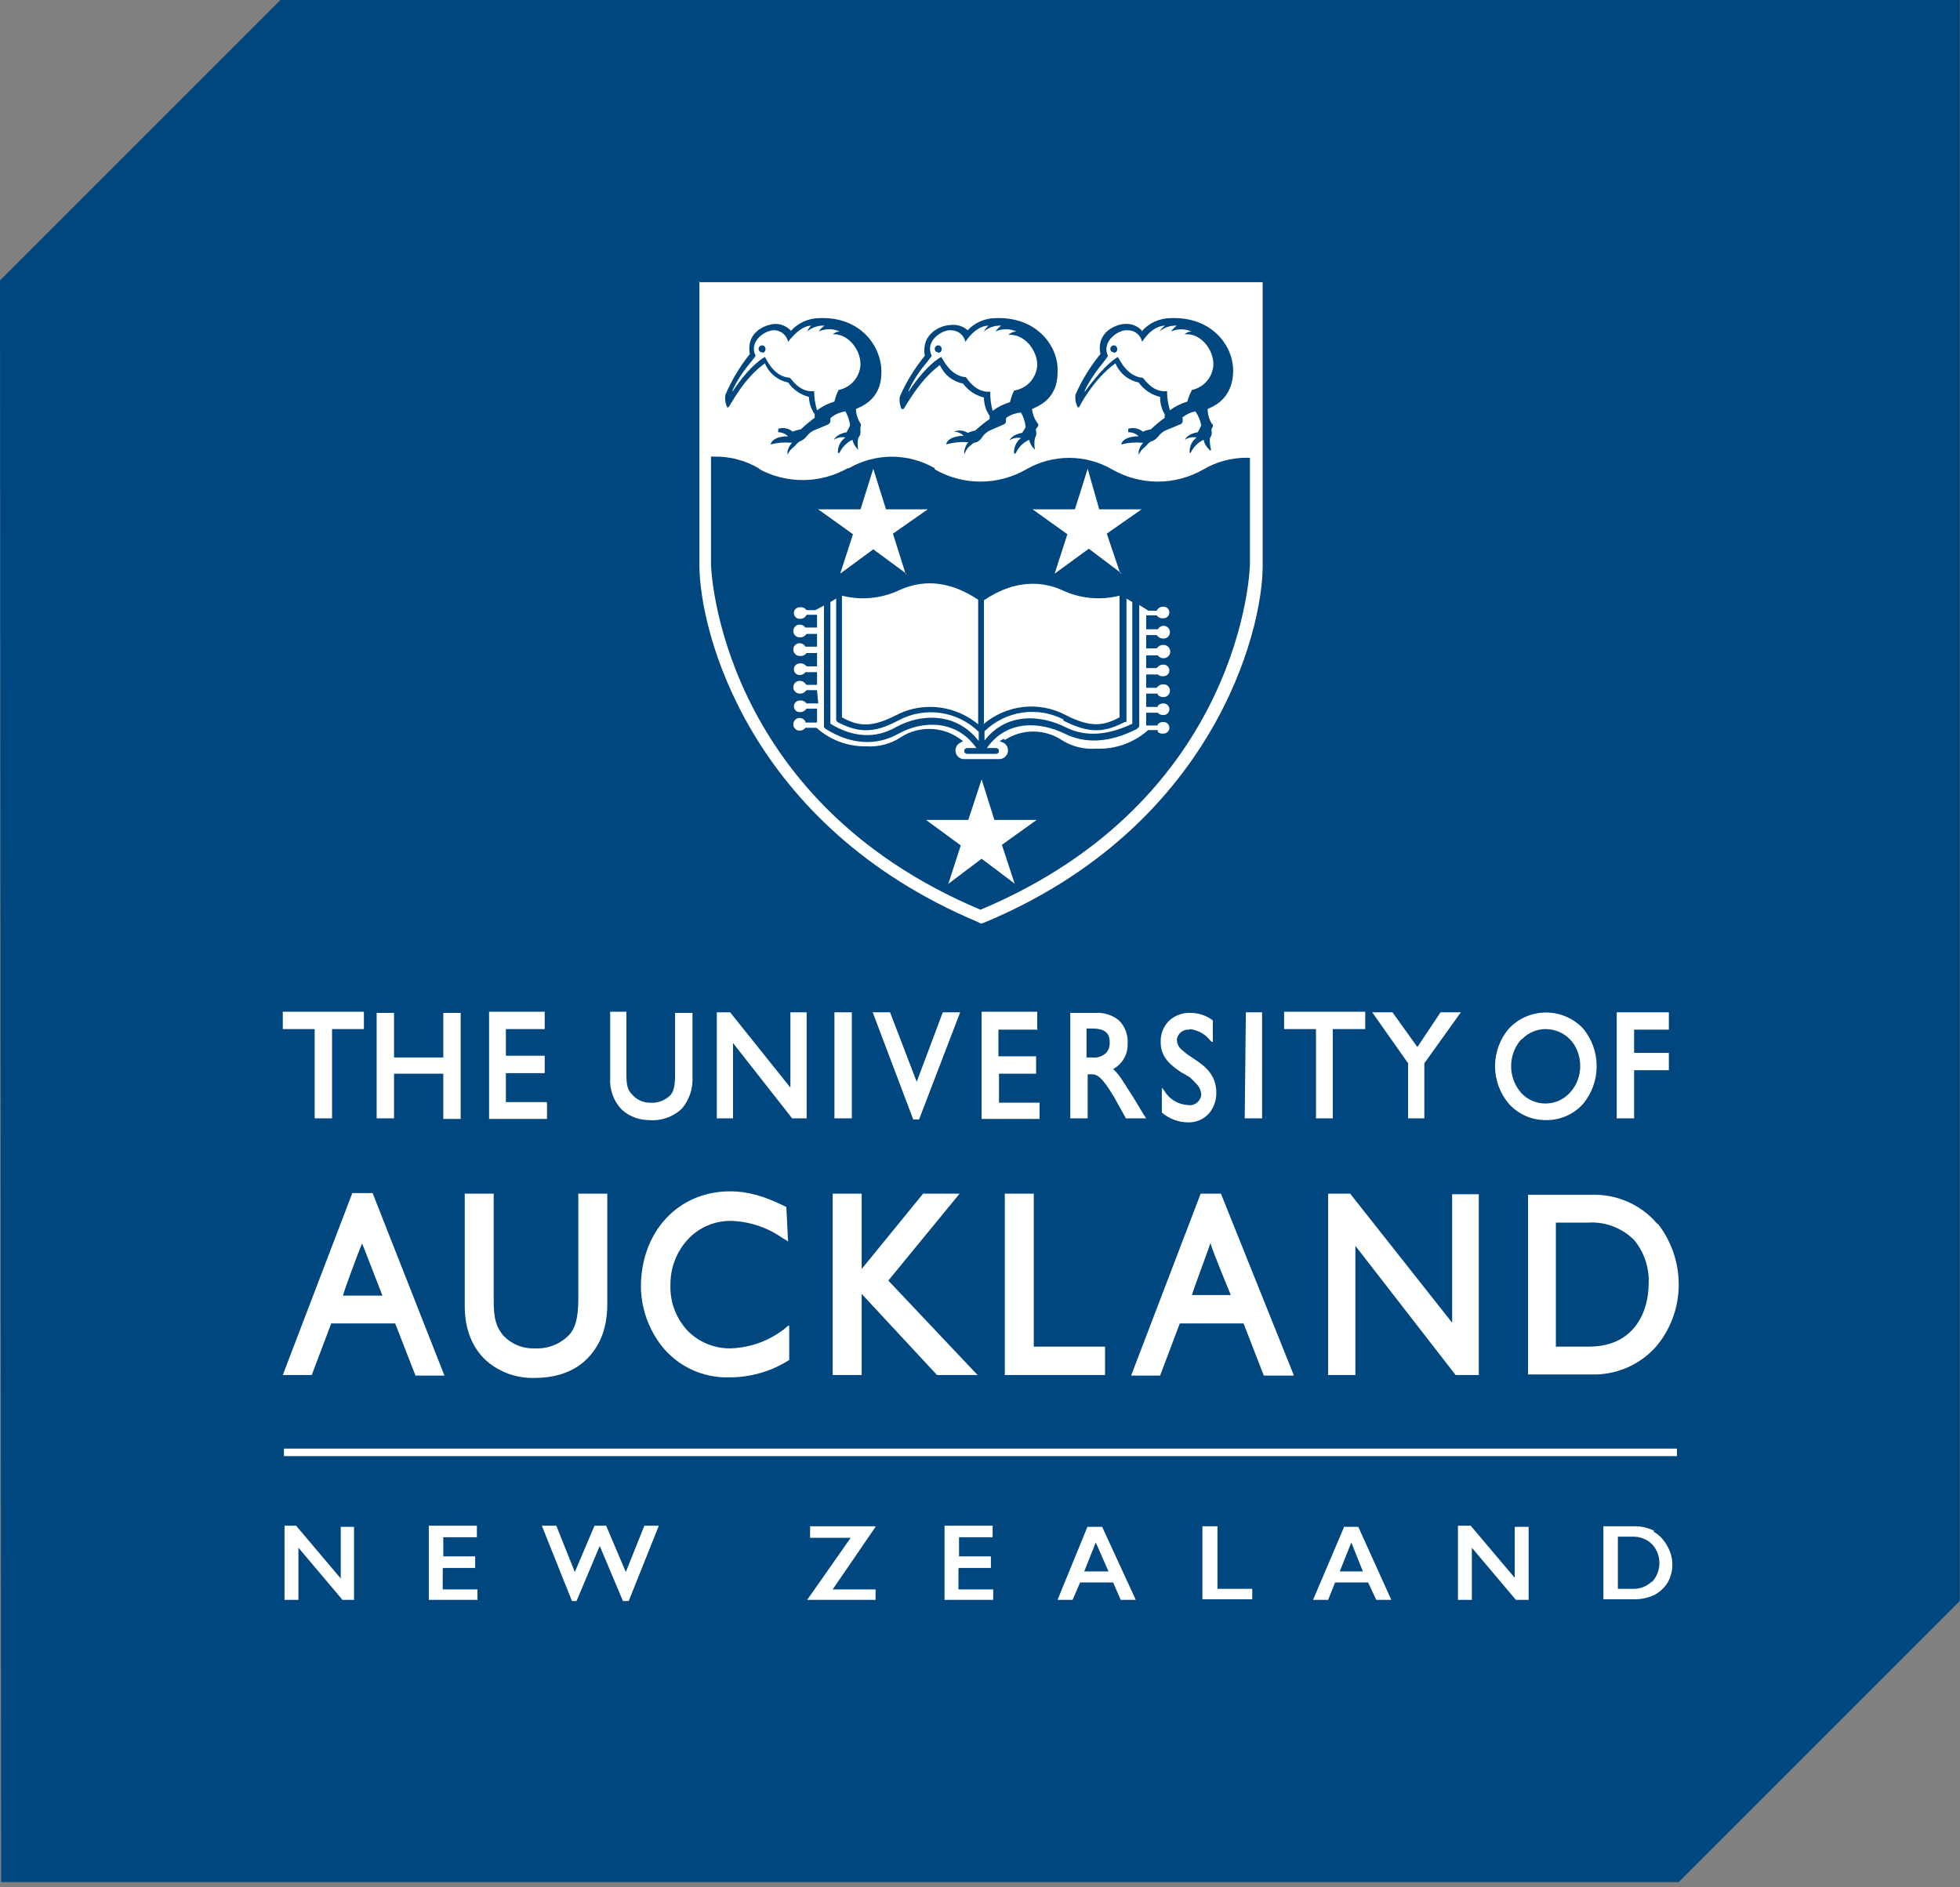 <svg width="108" height="104" viewBox="0 0 108 104" fill="none" xmlns="http://www.w3.org/2000/svg">
    <rect x="0" y="0" width="108" height="104" fill="#808080" stroke="none"/>
    <g clip-path="url(#clip0)">
        <path d="M0 15.454L15.454 0H107.987V88.223L92.501 103.709H0.064L0 15.454Z" fill="#00467F"/>
        <path d="M30.11 60.731H27.875V59.134H30.014V58.176H27.875V56.708H30.014V55.75H26.949V61.657H30.142V60.763L30.11 60.731ZM57.155 56.708V55.75H54.089V61.657H57.282V60.763H55.047V59.166H57.091V58.208H55.015V56.74H57.187L57.155 56.708ZM21.712 59.166H24.426V61.657H25.384V55.814H24.426V58.272H21.712V55.814H20.754V61.625H21.712V59.166ZM35.761 61.721C36.093 61.75 36.427 61.709 36.741 61.598C37.055 61.488 37.341 61.312 37.582 61.082C37.991 60.592 38.197 59.963 38.156 59.326V55.814H37.198V59.166C37.198 59.805 37.135 60.124 36.943 60.348C36.794 60.497 36.613 60.612 36.414 60.684C36.216 60.755 36.004 60.782 35.794 60.763C35.611 60.761 35.431 60.72 35.266 60.643C35.101 60.566 34.954 60.454 34.836 60.316C34.58 60.06 34.516 59.805 34.516 59.198V55.75H33.622V59.39C33.6 59.711 33.645 60.033 33.755 60.336C33.865 60.638 34.037 60.914 34.261 61.146C34.697 61.54 35.27 61.746 35.857 61.721H35.761ZM44.447 61.625V55.782H43.553V59.933L40.232 55.782H39.497V61.625H40.391V57.474L43.648 61.625H44.447ZM52.908 55.782H51.95L50.513 59.613L49.044 55.782H48.087L50.322 61.689H50.641L52.908 55.782ZM62.04 61.625H63.157L63.03 61.433L62.391 60.38L61.816 59.486C61.682 59.274 61.521 59.081 61.337 58.911C61.588 58.774 61.796 58.57 61.937 58.322C62.078 58.074 62.147 57.791 62.136 57.506C62.151 57.271 62.116 57.036 62.033 56.816C61.951 56.596 61.822 56.395 61.657 56.229C61.298 55.935 60.842 55.787 60.38 55.814H58.975V61.625H59.933V59.198H60.124C60.443 59.198 60.699 59.294 61.401 60.475L62.04 61.625ZM61.146 57.474C61.152 57.672 61.084 57.866 60.954 58.017C60.853 58.113 60.732 58.185 60.599 58.229C60.467 58.273 60.327 58.288 60.188 58.272H59.869V56.676H60.188C60.827 56.676 61.146 56.899 61.146 57.41V57.474ZM65.52 56.708C65.736 56.723 65.946 56.782 66.138 56.88C66.33 56.979 66.5 57.116 66.638 57.282L66.766 57.41H66.829V56.229C66.481 55.962 66.055 55.816 65.616 55.814C65.394 55.803 65.172 55.837 64.964 55.914C64.756 55.991 64.565 56.109 64.403 56.261C64.252 56.417 64.134 56.602 64.057 56.805C63.981 57.008 63.946 57.225 63.956 57.442C63.956 58.272 64.531 58.719 65.105 59.102L65.233 59.166L65.552 59.358C65.667 59.455 65.774 59.562 65.871 59.677C65.966 59.756 66.043 59.853 66.098 59.963C66.153 60.073 66.184 60.193 66.191 60.316C66.184 60.406 66.157 60.494 66.114 60.573C66.07 60.653 66.01 60.722 65.937 60.776C65.865 60.83 65.782 60.869 65.693 60.889C65.605 60.908 65.513 60.909 65.424 60.891C65.162 60.873 64.909 60.791 64.686 60.651C64.463 60.512 64.278 60.32 64.147 60.092L64.02 59.933V59.869V61.306C64.428 61.658 64.949 61.85 65.488 61.848C65.698 61.851 65.905 61.81 66.098 61.727C66.29 61.645 66.463 61.523 66.606 61.369C66.88 61.05 67.028 60.641 67.021 60.22C67.021 59.262 66.446 58.783 65.871 58.4L65.488 58.145C65.377 58.066 65.27 57.981 65.169 57.889C65.066 57.819 64.983 57.723 64.927 57.611C64.871 57.499 64.844 57.375 64.85 57.251C64.881 57.092 64.971 56.952 65.101 56.857C65.231 56.763 65.392 56.72 65.552 56.74L65.52 56.708ZM77.59 61.625H78.484V58.592L80.496 55.782H79.378L78.101 57.697L76.728 55.782H75.61L77.59 58.592V61.657V61.625ZM45.979 55.782H46.937V61.625H45.979V55.782ZM68.649 55.782H69.543V61.625H68.586L68.649 55.782ZM17.338 61.625H18.296V56.708H20.052V55.75H15.582V56.708H17.338V61.625ZM72.481 61.625H73.439V56.708H75.227V55.75H70.757V56.708H72.513V61.625H72.481ZM90.043 58.975H91.958V58.017H90.043V56.74H91.958V55.782H89.085V61.625H90.043V58.975ZM85.157 61.721C85.547 61.732 85.935 61.657 86.294 61.503C86.652 61.349 86.973 61.118 87.233 60.827C87.716 60.243 87.98 59.509 87.98 58.751C87.98 57.993 87.716 57.26 87.233 56.676C86.97 56.397 86.653 56.176 86.302 56.024C85.951 55.873 85.572 55.794 85.189 55.794C84.806 55.794 84.428 55.873 84.076 56.024C83.725 56.176 83.408 56.397 83.146 56.676C82.651 57.254 82.379 57.99 82.379 58.751C82.379 59.512 82.651 60.248 83.146 60.827C83.399 61.109 83.709 61.335 84.055 61.489C84.402 61.644 84.778 61.722 85.157 61.721ZM83.88 57.251C84.046 57.079 84.245 56.943 84.464 56.85C84.683 56.757 84.919 56.708 85.157 56.708C86.243 56.708 87.073 57.57 87.073 58.751C87.076 59.296 86.87 59.821 86.498 60.22C86.328 60.406 86.121 60.554 85.89 60.656C85.659 60.757 85.409 60.809 85.157 60.809C84.905 60.809 84.656 60.757 84.425 60.656C84.194 60.554 83.987 60.406 83.816 60.22C83.461 59.813 83.266 59.291 83.266 58.751C83.266 58.211 83.461 57.689 83.816 57.282L83.88 57.251ZM67.276 65.776H66.159L62.327 75.802H63.924L65.009 72.928H68.522L69.639 75.802H71.3L67.276 65.776ZM65.68 71.364C65.68 71.268 66.638 68.713 66.702 68.49C66.702 68.681 67.787 71.268 67.819 71.364H65.584H65.68ZM60.89 74.205H56.963V65.776H55.367V75.77H60.89V74.173V74.205ZM18.264 72.928H21.776L22.894 75.802H24.49L20.531 65.744H19.413L15.582 75.77H17.178L18.264 72.896V72.928ZM19.956 68.522L21.074 71.395H18.902C18.902 71.268 19.86 68.681 19.956 68.522ZM43.489 75.035V73.056H43.425L43.201 73.247C42.356 73.896 41.329 74.265 40.264 74.301C39.826 74.308 39.391 74.228 38.985 74.063C38.579 73.898 38.21 73.653 37.901 73.343C37.579 73.003 37.328 72.602 37.164 72.163C36.999 71.724 36.924 71.257 36.943 70.789C36.935 69.867 37.278 68.977 37.901 68.298C38.202 67.973 38.568 67.715 38.975 67.539C39.382 67.363 39.821 67.273 40.264 67.276C41.295 67.304 42.296 67.637 43.137 68.234L43.361 68.362L43.425 68.426L43.329 66.51C42.052 65.872 41.158 65.648 40.232 65.648C37.358 65.648 35.315 67.883 35.315 70.916C35.333 72.098 35.736 73.242 36.464 74.173C36.905 74.729 37.469 75.174 38.112 75.473C38.755 75.772 39.459 75.918 40.168 75.898C41.344 75.907 42.498 75.574 43.489 74.94V75.035ZM48.949 70.565L52.876 65.776H50.864L47.48 69.927V65.776H45.883V75.77H47.48V71.3L51.631 75.77H53.866L48.949 70.565ZM91.32 67.436C90.877 66.915 90.323 66.501 89.698 66.225C89.074 65.948 88.394 65.817 87.712 65.84H84.199V75.738H87.712C88.371 75.756 89.026 75.632 89.632 75.373C90.239 75.113 90.782 74.726 91.224 74.237C92.05 73.278 92.503 72.054 92.501 70.789C92.504 69.574 92.099 68.394 91.352 67.436H91.32ZM87.552 74.205H85.732V67.372H87.488C87.958 67.34 88.429 67.409 88.869 67.574C89.31 67.739 89.71 67.997 90.043 68.33C90.612 69.018 90.897 69.898 90.841 70.789C90.841 72.066 90.202 74.205 87.552 74.205ZM29.439 75.93C30.717 75.93 31.738 75.546 32.441 74.78C33.143 74.014 33.463 73.056 33.463 71.843V65.776H31.866V71.587C31.866 72.609 31.706 73.183 31.355 73.567C31.108 73.82 30.808 74.016 30.478 74.143C30.147 74.27 29.793 74.324 29.439 74.301C29.108 74.311 28.779 74.248 28.475 74.116C28.171 73.983 27.901 73.785 27.683 73.535C27.364 73.12 27.204 72.705 27.204 71.683V65.776H25.608V71.97C25.608 73.247 26.023 74.269 26.789 74.972C27.511 75.608 28.445 75.95 29.407 75.93H29.439ZM80.048 72.928L74.397 65.776H73.183V75.77H74.684V68.65L80.208 75.77H81.485V65.808H80.016V72.992L80.048 72.928ZM18.743 86.945L16.316 84.072H15.678V88.159H16.444V85.285L18.871 88.159H19.509V84.135H18.775V87.009L18.743 86.945ZM24.426 86.403H26.183V85.764H24.426V84.71H26.278V84.072H23.628V88.159H26.31V87.584H24.395V86.434L24.426 86.403ZM34.484 86.626L33.399 84.072H32.76L31.674 86.626L30.653 84.072H29.855L31.515 88.222H31.77L33.047 85.189L34.325 88.222H34.644L36.304 84.072H35.506L34.484 86.626ZM48.214 84.104H44.638V84.742H46.873L44.478 88.159H48.246V87.584H45.883L48.246 84.135L48.214 84.104ZM52.844 86.403H54.6V85.764H52.844V84.71H54.696V84.072H52.046V88.159H54.728V87.584H52.812V86.434L52.844 86.403ZM59.933 84.104L58.272 88.159H59.102L59.517 87.201H61.337L61.753 88.159H62.583L60.731 84.135H59.933V84.104ZM59.741 86.594L60.38 84.998L61.082 86.594H59.805H59.741ZM67.053 84.104H66.255V88.127H69.001V87.552H67.085V84.104H67.053ZM74.078 84.104L72.353 88.159H73.183L73.567 87.201H75.387L75.834 88.159H76.664L74.844 84.135H74.046L74.078 84.104ZM73.822 86.594L74.461 84.998L75.099 86.594H73.822ZM83.465 86.945L81.038 84.072H80.336V88.159H81.102V85.285L83.529 88.159H84.231V84.135H83.465V87.009V86.945ZM91.16 84.359C90.814 84.185 90.43 84.097 90.043 84.104H88.35V88.127H90.011C90.395 88.137 90.777 88.061 91.128 87.903C91.445 87.747 91.711 87.503 91.894 87.201C92.069 86.889 92.157 86.536 92.15 86.179C92.142 85.805 92.031 85.441 91.831 85.125C91.658 84.818 91.404 84.564 91.096 84.391L91.16 84.359ZM91 87.169C90.724 87.426 90.356 87.564 89.979 87.552H89.148V84.678H89.947C90.146 84.67 90.346 84.703 90.532 84.774C90.719 84.845 90.889 84.954 91.032 85.093C91.293 85.376 91.437 85.747 91.437 86.131C91.437 86.516 91.293 86.886 91.032 87.169H91ZM15.646 79.825H92.405V80.24H15.646V79.825ZM38.539 15.486V31.132C38.539 34.836 41.285 45.5 53.866 50.801L54.057 50.896L54.249 50.833C66.797 45.596 69.575 34.867 69.575 31.196V15.55H38.508L38.539 15.486Z"
              fill="white"/>
        <path d="M41.892 25.863L41.796 25.799C41.07 25.374 40.243 25.154 39.402 25.161C39.348 25.158 39.295 25.158 39.242 25.161H39.178V31.132C39.178 31.259 39.593 44.063 54.026 50.13C68.49 44.063 68.873 31.291 68.873 31.132V25.225H68.681C67.851 25.223 67.035 25.444 66.319 25.863C65.552 26.306 64.682 26.539 63.796 26.539C62.911 26.539 62.041 26.306 61.274 25.863C60.555 25.449 59.74 25.23 58.911 25.23C58.081 25.23 57.266 25.449 56.548 25.863C55.781 26.306 54.911 26.539 54.026 26.539C53.14 26.539 52.27 26.306 51.503 25.863V25.799C50.785 25.385 49.97 25.166 49.14 25.166C48.311 25.166 47.496 25.385 46.777 25.799H46.714C45.975 26.217 45.143 26.442 44.295 26.453C43.447 26.465 42.609 26.262 41.86 25.863H41.892Z"
              fill="#00467F"/>
        <path d="M43.553 18.264C43.751 18.035 43.997 17.852 44.272 17.725C44.547 17.599 44.846 17.532 45.149 17.53C47.448 17.434 48.597 19.126 48.566 20.531C48.566 22.128 47.288 22.447 47.161 22.543C47.173 22.827 47.261 23.102 47.416 23.341C47.434 23.363 47.444 23.392 47.444 23.421C47.444 23.45 47.434 23.478 47.416 23.5C47.419 23.543 47.419 23.586 47.416 23.628C47.407 23.648 47.403 23.67 47.403 23.692C47.403 23.714 47.407 23.736 47.416 23.756C47.422 23.825 47.414 23.895 47.392 23.961C47.37 24.026 47.334 24.087 47.288 24.139C47.248 24.35 47.248 24.567 47.288 24.778C47.288 24.842 47.288 24.842 47.288 24.778C47.129 24.634 47.018 24.444 46.969 24.235C46.662 24.383 46.414 24.63 46.267 24.937C46.267 24.937 46.203 25.001 46.171 24.937C46.164 24.775 46.198 24.614 46.271 24.469C46.344 24.323 46.452 24.199 46.586 24.107C46.476 24.084 46.363 24.084 46.254 24.106C46.144 24.128 46.04 24.172 45.947 24.235C45.947 24.235 45.883 24.235 45.947 24.235C45.947 24.235 46.075 23.916 46.65 23.82C46.723 23.697 46.787 23.569 46.841 23.437C46.806 23.167 46.72 22.907 46.586 22.67C46.307 22.707 46.042 22.817 45.819 22.99C45.802 23 45.787 23.013 45.776 23.03C45.765 23.047 45.758 23.066 45.756 23.085V23.213C45.751 23.257 45.733 23.299 45.705 23.333C45.677 23.367 45.639 23.392 45.596 23.405L44.83 23.724C44.679 23.8 44.549 23.909 44.447 24.043C44.363 24.154 44.253 24.241 44.127 24.299C44.039 24.331 43.962 24.386 43.904 24.458C43.846 24.528 43.782 24.593 43.712 24.65C43.573 24.76 43.464 24.903 43.393 25.065C43.393 25.065 43.393 25.129 43.393 25.065V24.873C43.433 24.694 43.522 24.528 43.648 24.395C43.627 24.398 43.606 24.398 43.584 24.395C43.209 24.362 42.831 24.395 42.467 24.49C42.467 24.49 42.403 24.49 42.467 24.49C42.467 24.395 42.627 24.043 43.425 24.043C43.353 23.972 43.269 23.916 43.176 23.878C43.083 23.839 42.983 23.82 42.882 23.82V23.628C43.017 23.584 43.162 23.576 43.302 23.604C43.442 23.631 43.572 23.695 43.68 23.788C43.824 23.727 43.974 23.684 44.127 23.66C44.368 23.43 44.624 23.217 44.894 23.021C44.884 22.958 44.884 22.893 44.894 22.83C44.696 22.549 44.585 22.216 44.574 21.872C44.108 21.752 43.7 21.469 43.425 21.074C43.142 21.017 42.877 20.891 42.654 20.707C42.431 20.523 42.257 20.287 42.148 20.02C40.934 20.882 40.232 22.383 40.136 22.447H40.072C39.965 22.229 39.931 21.983 39.976 21.744C40.32 20.942 40.771 20.19 41.317 19.509C41.094 18.232 42.275 17.849 42.754 17.849C42.919 17.854 43.081 17.894 43.229 17.965C43.378 18.037 43.51 18.139 43.616 18.264H43.553Z"
              fill="#00467F"/>
        <path d="M45.852 18.456C45.961 18.343 46.109 18.274 46.267 18.264C46.086 18.183 45.89 18.141 45.692 18.141C45.494 18.141 45.298 18.183 45.117 18.264C45.201 18.137 45.31 18.029 45.436 17.945C45.088 17.925 44.746 18.04 44.478 18.264C44.53 18.143 44.606 18.035 44.702 17.945C44.063 17.945 43.425 18.839 43.425 18.839C43.392 18.671 43.305 18.518 43.179 18.404C43.052 18.289 42.892 18.217 42.722 18.2C42.243 18.136 41.222 18.775 41.637 19.605C41.445 19.924 40.838 20.467 40.359 21.521V21.585C40.775 20.946 41.445 20.084 42.148 19.669C42.211 19.733 42.595 20.755 43.521 20.818C43.616 20.882 44.063 21.648 44.862 21.553C44.861 21.91 44.915 22.265 45.021 22.606C45.31 22.392 45.634 22.23 45.979 22.128C46.03 21.907 46.105 21.693 46.203 21.489C46.533 21.425 46.833 21.251 47.053 20.997C47.273 20.742 47.401 20.42 47.416 20.084C47.416 19.222 46.682 18.328 45.819 18.424L45.852 18.456ZM42.02 19.413C41.98 19.42 41.939 19.413 41.903 19.395C41.867 19.376 41.838 19.347 41.819 19.311C41.801 19.275 41.795 19.234 41.801 19.194C41.807 19.154 41.826 19.117 41.855 19.089C41.883 19.06 41.92 19.041 41.96 19.035C42 19.029 42.041 19.035 42.077 19.053C42.113 19.072 42.142 19.101 42.161 19.137C42.179 19.173 42.186 19.214 42.179 19.254C42.18 19.299 42.164 19.344 42.135 19.379C42.106 19.414 42.065 19.438 42.02 19.445V19.413Z"
              fill="white"/>
        <path d="M53.259 18.264C53.458 18.035 53.703 17.852 53.978 17.725C54.254 17.599 54.553 17.532 54.856 17.53C57.155 17.434 58.368 19.126 58.272 20.531C58.272 22.128 56.995 22.447 56.867 22.543C56.899 22.833 57.009 23.109 57.187 23.341C57.205 23.363 57.215 23.392 57.215 23.421C57.215 23.45 57.205 23.478 57.187 23.5C57.158 23.546 57.126 23.588 57.091 23.628C57.082 23.648 57.078 23.67 57.078 23.692C57.078 23.714 57.082 23.736 57.091 23.756C57.121 23.887 57.098 24.025 57.027 24.139C56.987 24.35 56.987 24.567 57.027 24.778C57.027 24.842 57.027 24.842 57.027 24.778C56.866 24.635 56.754 24.445 56.708 24.235C56.382 24.382 56.12 24.643 55.973 24.969C55.973 24.969 55.877 25.033 55.877 24.969C55.867 24.81 55.897 24.651 55.964 24.506C56.031 24.36 56.133 24.235 56.261 24.139C56.151 24.116 56.038 24.116 55.928 24.138C55.819 24.16 55.714 24.204 55.622 24.267C55.622 24.267 55.558 24.331 55.622 24.267C55.622 24.267 55.75 23.948 56.325 23.852C56.395 23.749 56.459 23.643 56.516 23.532C56.486 23.252 56.399 22.98 56.261 22.734C55.987 22.752 55.724 22.84 55.494 22.99C55.472 23.002 55.454 23.021 55.443 23.044C55.431 23.067 55.427 23.092 55.43 23.117V23.245C55.42 23.283 55.4 23.319 55.372 23.346C55.344 23.375 55.309 23.395 55.271 23.405L54.536 23.724C54.386 23.799 54.254 23.909 54.153 24.043C54.078 24.177 53.968 24.288 53.834 24.363C53.742 24.371 53.653 24.404 53.578 24.458C53.52 24.517 53.456 24.571 53.387 24.618C53.267 24.744 53.179 24.898 53.132 25.065C53.132 25.065 53.132 25.129 53.132 25.065V24.873C53.157 24.686 53.235 24.509 53.355 24.363C53.323 24.369 53.291 24.369 53.259 24.363C52.882 24.341 52.504 24.384 52.142 24.49C52.142 24.363 52.301 24.043 53.099 24.011C53.028 23.94 52.944 23.884 52.85 23.846C52.757 23.807 52.657 23.788 52.557 23.788C52.493 23.788 52.557 23.788 52.557 23.788C52.68 23.736 52.814 23.715 52.948 23.726C53.081 23.737 53.21 23.78 53.323 23.852C53.456 23.794 53.595 23.751 53.738 23.724C53.989 23.493 54.256 23.28 54.536 23.085C54.53 23.032 54.53 22.979 54.536 22.926C54.328 22.626 54.217 22.269 54.217 21.904C53.755 21.792 53.348 21.521 53.068 21.138C52.788 21.084 52.525 20.963 52.303 20.785C52.08 20.607 51.904 20.377 51.79 20.116C50.609 20.978 49.875 22.479 49.779 22.543H49.683C49.578 22.324 49.544 22.078 49.587 21.84C49.941 21.036 50.403 20.284 50.96 19.605C50.737 18.328 51.918 17.913 52.365 17.913C52.536 17.888 52.711 17.9 52.876 17.95C53.041 18 53.194 18.085 53.323 18.2L53.259 18.264Z"
              fill="#00467F"/>
        <path d="M55.558 18.456C55.68 18.34 55.838 18.273 56.005 18.264C55.825 18.183 55.629 18.141 55.431 18.141C55.232 18.141 55.037 18.183 54.856 18.264C54.94 18.137 55.049 18.029 55.175 17.945C54.827 17.925 54.484 18.04 54.217 18.264C54.278 18.14 54.365 18.031 54.473 17.945C53.738 17.945 53.195 18.839 53.195 18.839C53.159 18.661 53.064 18.501 52.924 18.385C52.785 18.269 52.61 18.204 52.429 18.2C51.95 18.136 50.928 18.775 51.343 19.605C51.152 19.924 50.545 20.467 50.066 21.521C50.064 21.542 50.064 21.563 50.066 21.585C50.481 20.946 51.152 20.084 51.854 19.669C51.918 19.669 52.301 20.723 53.227 20.786C53.323 20.914 53.77 21.648 54.568 21.585C54.557 21.94 54.6 22.296 54.696 22.638C54.984 22.423 55.309 22.261 55.654 22.159C55.705 21.939 55.78 21.725 55.878 21.521C56.22 21.47 56.534 21.302 56.767 21.046C56.999 20.79 57.136 20.461 57.155 20.116C57.155 19.254 56.388 18.36 55.558 18.456ZM51.727 19.413C51.687 19.42 51.646 19.413 51.61 19.395C51.574 19.376 51.545 19.347 51.526 19.311C51.508 19.275 51.502 19.234 51.508 19.194C51.514 19.154 51.533 19.117 51.562 19.089C51.59 19.06 51.627 19.041 51.667 19.035C51.707 19.029 51.748 19.035 51.784 19.053C51.82 19.072 51.849 19.101 51.868 19.137C51.886 19.173 51.893 19.214 51.886 19.254C51.886 19.305 51.866 19.353 51.83 19.389C51.794 19.425 51.745 19.445 51.695 19.445L51.727 19.413Z"
              fill="white"/>
        <path d="M62.902 18.264C63.101 18.035 63.346 17.852 63.621 17.725C63.897 17.599 64.196 17.532 64.499 17.53C66.829 17.434 68.011 19.126 67.947 20.531C67.883 22.128 66.67 22.447 66.542 22.543C66.545 22.824 66.622 23.099 66.766 23.341C66.794 23.355 66.817 23.379 66.828 23.408C66.84 23.438 66.841 23.471 66.829 23.5C66.811 23.544 66.79 23.587 66.766 23.628C66.757 23.648 66.752 23.67 66.752 23.692C66.752 23.714 66.757 23.736 66.766 23.756C66.776 23.823 66.773 23.891 66.756 23.957C66.74 24.023 66.71 24.085 66.67 24.139C66.652 24.354 66.673 24.571 66.734 24.778C66.67 24.842 66.67 24.842 66.638 24.778C66.477 24.635 66.365 24.445 66.319 24.235C66.011 24.383 65.764 24.63 65.616 24.937C65.616 24.937 65.552 25.001 65.552 24.937C65.542 24.778 65.572 24.619 65.638 24.474C65.705 24.329 65.807 24.203 65.935 24.107C65.826 24.084 65.713 24.084 65.603 24.106C65.493 24.128 65.389 24.172 65.297 24.235C65.297 24.235 65.201 24.235 65.297 24.235C65.297 24.235 65.393 23.916 65.999 23.82C66.073 23.697 66.137 23.569 66.191 23.437C66.138 23.162 66.029 22.901 65.872 22.67C65.615 22.718 65.374 22.827 65.169 22.99C65.157 23.02 65.157 23.055 65.169 23.085V23.213C65.163 23.262 65.14 23.307 65.106 23.341C65.071 23.376 65.026 23.398 64.978 23.405L64.211 23.724C64.061 23.8 63.93 23.909 63.828 24.043C63.744 24.153 63.634 24.24 63.509 24.299C63.41 24.325 63.321 24.381 63.253 24.458C63.196 24.528 63.132 24.593 63.062 24.65C62.923 24.76 62.813 24.903 62.742 25.065C62.742 25.065 62.742 25.129 62.742 25.065C62.739 25.001 62.739 24.937 62.742 24.873C62.78 24.692 62.868 24.526 62.998 24.395C62.966 24.401 62.934 24.401 62.902 24.395C62.527 24.362 62.149 24.395 61.785 24.49C61.785 24.49 61.721 24.49 61.785 24.49C61.785 24.395 61.944 24.043 62.742 24.043C62.667 23.968 62.578 23.91 62.478 23.871C62.38 23.833 62.274 23.815 62.168 23.82V23.628C62.303 23.584 62.448 23.576 62.588 23.604C62.727 23.631 62.858 23.695 62.966 23.788C63.109 23.727 63.259 23.684 63.413 23.66C63.653 23.43 63.909 23.216 64.179 23.021C64.17 22.958 64.17 22.893 64.179 22.83C64.006 22.541 63.917 22.209 63.924 21.872C63.446 21.759 63.026 21.475 62.742 21.074C62.459 21.017 62.195 20.891 61.972 20.707C61.749 20.523 61.575 20.287 61.465 20.02C60.252 20.882 59.486 22.383 59.454 22.447H59.39C59.274 22.232 59.229 21.986 59.262 21.744C59.615 20.94 60.077 20.188 60.635 19.509C60.38 18.232 61.593 17.849 62.008 17.849C62.174 17.84 62.339 17.866 62.493 17.927C62.648 17.987 62.787 18.081 62.902 18.2V18.264Z"
              fill="#00467F"/>
        <path d="M65.233 18.456C65.343 18.343 65.491 18.274 65.648 18.264C65.472 18.188 65.281 18.148 65.089 18.148C64.897 18.148 64.707 18.188 64.531 18.264C64.615 18.137 64.723 18.029 64.85 17.945C64.502 17.925 64.159 18.04 63.892 18.264C63.969 18.132 64.079 18.022 64.211 17.945C63.445 17.945 62.934 18.839 62.934 18.839C62.897 18.656 62.796 18.491 62.651 18.375C62.505 18.258 62.322 18.196 62.136 18.2C61.689 18.136 60.667 18.775 61.05 19.605C60.891 19.924 60.284 20.467 59.773 21.521V21.585C60.252 20.946 60.922 20.084 61.593 19.669C61.657 19.733 62.072 20.755 62.966 20.818C63.062 20.882 63.509 21.648 64.307 21.553C64.305 21.91 64.359 22.266 64.467 22.606C64.755 22.392 65.08 22.23 65.425 22.128C65.485 21.905 65.571 21.691 65.68 21.489C66.005 21.419 66.297 21.242 66.511 20.988C66.724 20.734 66.848 20.416 66.861 20.084C66.861 19.222 66.127 18.328 65.265 18.424L65.233 18.456ZM61.401 19.413C61.361 19.42 61.321 19.413 61.285 19.395C61.249 19.376 61.219 19.347 61.201 19.311C61.183 19.275 61.176 19.234 61.183 19.194C61.189 19.154 61.208 19.117 61.236 19.089C61.265 19.06 61.302 19.041 61.342 19.035C61.382 19.029 61.422 19.035 61.459 19.053C61.495 19.072 61.524 19.101 61.542 19.137C61.561 19.173 61.567 19.214 61.561 19.254C61.561 19.305 61.541 19.353 61.505 19.389C61.469 19.425 61.42 19.445 61.37 19.445L61.401 19.413ZM55.303 40.711L55.079 40.838L55.303 40.934C55.393 40.986 55.464 41.066 55.505 41.162C55.546 41.258 55.554 41.365 55.529 41.466C55.504 41.567 55.446 41.657 55.365 41.722C55.284 41.788 55.183 41.825 55.079 41.828H53.068C52.972 41.816 52.883 41.776 52.811 41.713C52.739 41.65 52.687 41.566 52.663 41.473C52.639 41.38 52.643 41.282 52.676 41.192C52.708 41.101 52.767 41.023 52.844 40.966L53.068 40.838L52.844 40.679C52.375 40.354 51.819 40.176 51.248 40.168C50.683 40.157 50.128 40.312 49.651 40.615C49.087 40.993 48.413 41.172 47.735 41.126C46.724 41.146 45.742 40.78 44.989 40.104H44.383C44.346 40.155 44.298 40.196 44.243 40.223C44.187 40.251 44.126 40.265 44.063 40.264C43.97 40.264 43.881 40.227 43.815 40.161C43.749 40.095 43.712 40.006 43.712 39.913C43.712 39.819 43.749 39.73 43.815 39.664C43.881 39.598 43.97 39.561 44.063 39.561C44.129 39.563 44.192 39.582 44.248 39.616C44.304 39.649 44.35 39.696 44.383 39.753V39.817H45.021V39.05H44.447L44.383 39.114C44.343 39.159 44.294 39.194 44.238 39.216C44.183 39.238 44.123 39.247 44.063 39.242C43.979 39.242 43.898 39.208 43.838 39.148C43.778 39.089 43.744 39.007 43.744 38.923C43.744 38.838 43.778 38.757 43.838 38.697C43.898 38.637 43.979 38.603 44.063 38.603C44.12 38.594 44.179 38.598 44.234 38.615C44.289 38.631 44.34 38.66 44.383 38.699L44.447 38.763H45.085L45.021 38.029H44.447L44.383 38.093C44.343 38.137 44.294 38.172 44.238 38.194C44.183 38.216 44.123 38.225 44.063 38.22C43.97 38.22 43.881 38.183 43.815 38.117C43.749 38.051 43.712 37.962 43.712 37.869C43.712 37.776 43.749 37.687 43.815 37.621C43.881 37.555 43.97 37.518 44.063 37.518C44.126 37.516 44.187 37.53 44.243 37.558C44.298 37.586 44.346 37.627 44.383 37.677L44.447 37.741H45.021V37.039H44.383C44.346 37.089 44.298 37.13 44.243 37.158C44.187 37.186 44.126 37.2 44.063 37.198C43.979 37.198 43.898 37.165 43.838 37.105C43.778 37.045 43.744 36.964 43.744 36.879C43.744 36.794 43.778 36.713 43.838 36.653C43.898 36.593 43.979 36.56 44.063 36.56C44.12 36.551 44.179 36.555 44.234 36.571C44.289 36.588 44.34 36.617 44.383 36.656L44.447 36.719H45.021V35.985H44.447L44.383 36.049C44.34 36.088 44.289 36.117 44.234 36.133C44.179 36.15 44.12 36.154 44.063 36.145C43.97 36.145 43.881 36.108 43.815 36.042C43.749 35.976 43.712 35.887 43.712 35.794C43.712 35.7 43.749 35.611 43.815 35.545C43.881 35.479 43.97 35.442 44.063 35.442C44.129 35.444 44.192 35.463 44.248 35.497C44.304 35.53 44.35 35.577 44.383 35.634H45.021V34.931H44.447L44.383 34.995C44.343 35.04 44.294 35.075 44.238 35.097C44.183 35.119 44.123 35.128 44.063 35.123C43.97 35.123 43.881 35.086 43.815 35.02C43.749 34.954 43.712 34.865 43.712 34.772C43.712 34.679 43.749 34.589 43.815 34.523C43.881 34.458 43.97 34.42 44.063 34.42C44.126 34.419 44.187 34.433 44.243 34.461C44.298 34.489 44.346 34.53 44.383 34.58H45.021V33.878H44.447L44.383 33.974C44.343 34.018 44.294 34.053 44.238 34.075C44.183 34.097 44.123 34.106 44.063 34.101C43.979 34.101 43.898 34.068 43.838 34.008C43.778 33.948 43.744 33.867 43.744 33.782C43.744 33.697 43.778 33.616 43.838 33.556C43.898 33.496 43.979 33.463 44.063 33.463C44.12 33.453 44.179 33.457 44.234 33.474C44.289 33.49 44.34 33.519 44.383 33.558L44.447 33.622H44.925L45.404 33.367V40.072L45.5 40.168C46.873 41.03 48.278 41.126 49.523 40.423C50.864 39.689 52.716 39.657 53.802 41.222H53.291C53.249 41.222 53.208 41.238 53.178 41.268C53.148 41.298 53.132 41.339 53.132 41.381C53.132 41.424 53.148 41.464 53.178 41.494C53.208 41.524 53.249 41.541 53.291 41.541H54.888C54.93 41.541 54.971 41.524 55.001 41.494C55.031 41.464 55.047 41.424 55.047 41.381C55.047 41.339 55.031 41.298 55.001 41.268C54.971 41.238 54.93 41.222 54.888 41.222H54.377C55.494 39.625 57.346 39.785 58.655 40.423C59.805 40.998 61.146 40.934 62.647 40.168L62.774 40.04V33.335L63.285 33.654H63.732L63.796 33.558C63.836 33.514 63.885 33.479 63.941 33.457C63.996 33.434 64.056 33.426 64.115 33.431C64.2 33.431 64.281 33.464 64.341 33.524C64.401 33.584 64.435 33.665 64.435 33.75C64.435 33.835 64.401 33.916 64.341 33.976C64.281 34.036 64.2 34.069 64.115 34.069C64.058 34.078 64 34.075 63.945 34.058C63.889 34.041 63.839 34.013 63.796 33.974L63.732 33.91H63.157V34.676H63.796C63.829 34.62 63.875 34.572 63.931 34.539C63.987 34.505 64.05 34.486 64.115 34.484C64.209 34.484 64.298 34.521 64.364 34.587C64.43 34.653 64.467 34.742 64.467 34.836C64.467 34.929 64.43 35.018 64.364 35.084C64.298 35.15 64.209 35.187 64.115 35.187C64.056 35.192 63.996 35.183 63.941 35.161C63.885 35.139 63.836 35.104 63.796 35.059L63.732 34.995H63.157V35.73H63.732L63.796 35.666C63.836 35.621 63.885 35.586 63.941 35.564C63.996 35.542 64.056 35.533 64.115 35.538C64.213 35.538 64.306 35.577 64.375 35.646C64.444 35.715 64.483 35.808 64.483 35.905C64.483 36.003 64.444 36.096 64.375 36.165C64.306 36.234 64.213 36.273 64.115 36.273C64.053 36.274 63.992 36.26 63.936 36.232C63.88 36.204 63.832 36.163 63.796 36.113H63.157V36.815H63.732L63.796 36.751C63.836 36.707 63.885 36.672 63.941 36.65C63.996 36.627 64.056 36.619 64.115 36.624C64.2 36.624 64.281 36.657 64.341 36.717C64.401 36.777 64.435 36.858 64.435 36.943C64.435 37.028 64.401 37.109 64.341 37.169C64.281 37.229 64.2 37.262 64.115 37.262C64.058 37.271 64 37.267 63.945 37.251C63.889 37.234 63.839 37.206 63.796 37.166H63.157V37.901H63.732L63.796 37.837C63.836 37.792 63.885 37.758 63.941 37.735C63.996 37.713 64.056 37.704 64.115 37.709C64.209 37.709 64.298 37.746 64.364 37.812C64.43 37.878 64.467 37.967 64.467 38.06C64.467 38.154 64.43 38.243 64.364 38.309C64.298 38.375 64.209 38.412 64.115 38.412C64.056 38.417 63.996 38.408 63.941 38.386C63.885 38.364 63.836 38.329 63.796 38.284V38.22H63.157V38.955H63.796V38.891C63.836 38.846 63.885 38.811 63.941 38.789C63.996 38.767 64.056 38.758 64.115 38.763C64.2 38.763 64.281 38.797 64.341 38.856C64.401 38.916 64.435 38.998 64.435 39.082C64.435 39.167 64.401 39.248 64.341 39.308C64.281 39.368 64.2 39.402 64.115 39.402C64.056 39.407 63.996 39.398 63.941 39.376C63.885 39.353 63.836 39.319 63.796 39.274H63.157V39.976H63.796V39.913C63.836 39.868 63.885 39.833 63.941 39.811C63.996 39.789 64.056 39.78 64.115 39.785C64.2 39.785 64.281 39.818 64.341 39.878C64.401 39.938 64.435 40.019 64.435 40.104C64.435 40.189 64.401 40.27 64.341 40.33C64.281 40.39 64.2 40.423 64.115 40.423C64.058 40.432 64 40.429 63.945 40.412C63.889 40.395 63.839 40.367 63.796 40.328V40.232H63.253L63.19 40.296C62.417 40.954 61.425 41.296 60.412 41.254C59.738 41.307 59.065 41.139 58.496 40.775C58.03 40.472 57.486 40.311 56.931 40.311C56.376 40.311 55.832 40.472 55.367 40.775L55.303 40.711Z"
              fill="white"/>
        <path d="M46.139 39.785C47.193 40.328 48.055 40.487 49.523 39.689C50.23 39.313 51.039 39.173 51.831 39.288C52.623 39.403 53.358 39.767 53.93 40.328V40.839C52.716 39.242 50.737 39.306 49.364 40.072C48.246 40.711 47.001 40.647 45.756 39.881V33.175L46.075 32.984V39.689L46.139 39.785Z"
              fill="white"/>
        <path d="M46.394 39.529V32.824C47.463 33.096 48.593 32.983 49.587 32.505C51.024 31.866 52.461 32.09 53.898 33.047V39.913C53.153 39.294 52.216 38.955 51.248 38.955C50.603 38.952 49.968 39.105 49.396 39.402C48.023 40.104 47.32 40.04 46.394 39.529ZM58.56 39.689C60.092 40.487 60.922 40.328 61.976 39.785H62.072V32.984L62.391 33.175V39.881C61.05 40.519 59.837 40.615 58.783 40.104C57.41 39.402 55.494 39.21 54.249 40.806V40.296C54.818 39.742 55.547 39.382 56.333 39.267C57.118 39.153 57.92 39.289 58.623 39.657L58.56 39.689Z"
              fill="white"/>
        <path d="M54.217 39.913V33.08C55.622 32.122 57.091 31.898 58.496 32.505C59.49 32.983 60.62 33.096 61.689 32.824V39.529C60.795 40.008 60.092 40.104 58.719 39.402C57.999 39.022 57.182 38.868 56.374 38.959C55.565 39.05 54.803 39.382 54.185 39.913H54.217ZM61.816 31.611L59.996 30.238L58.113 31.611L58.815 29.439L56.899 28.067H59.23L59.933 25.831L60.571 28.067H62.902L60.986 29.407L61.721 31.579L61.816 31.611ZM49.939 31.611L48.119 30.27L46.298 31.611L47.001 29.439L45.085 28.067H47.416L48.119 25.831L48.821 28.067H51.12L49.204 29.407L49.907 31.643L49.939 31.611ZM52.237 48.757L52.94 46.586L51.024 45.181H53.355L54.09 42.946L54.792 45.181H57.123L55.207 46.554L55.91 48.693L54.09 47.32L52.27 48.693"
              fill="white"/>
    </g>
    <defs>
        <clipPath id="clip0">
            <rect width="108" height="103.705" fill="white"/>
        </clipPath>
    </defs>
</svg>
